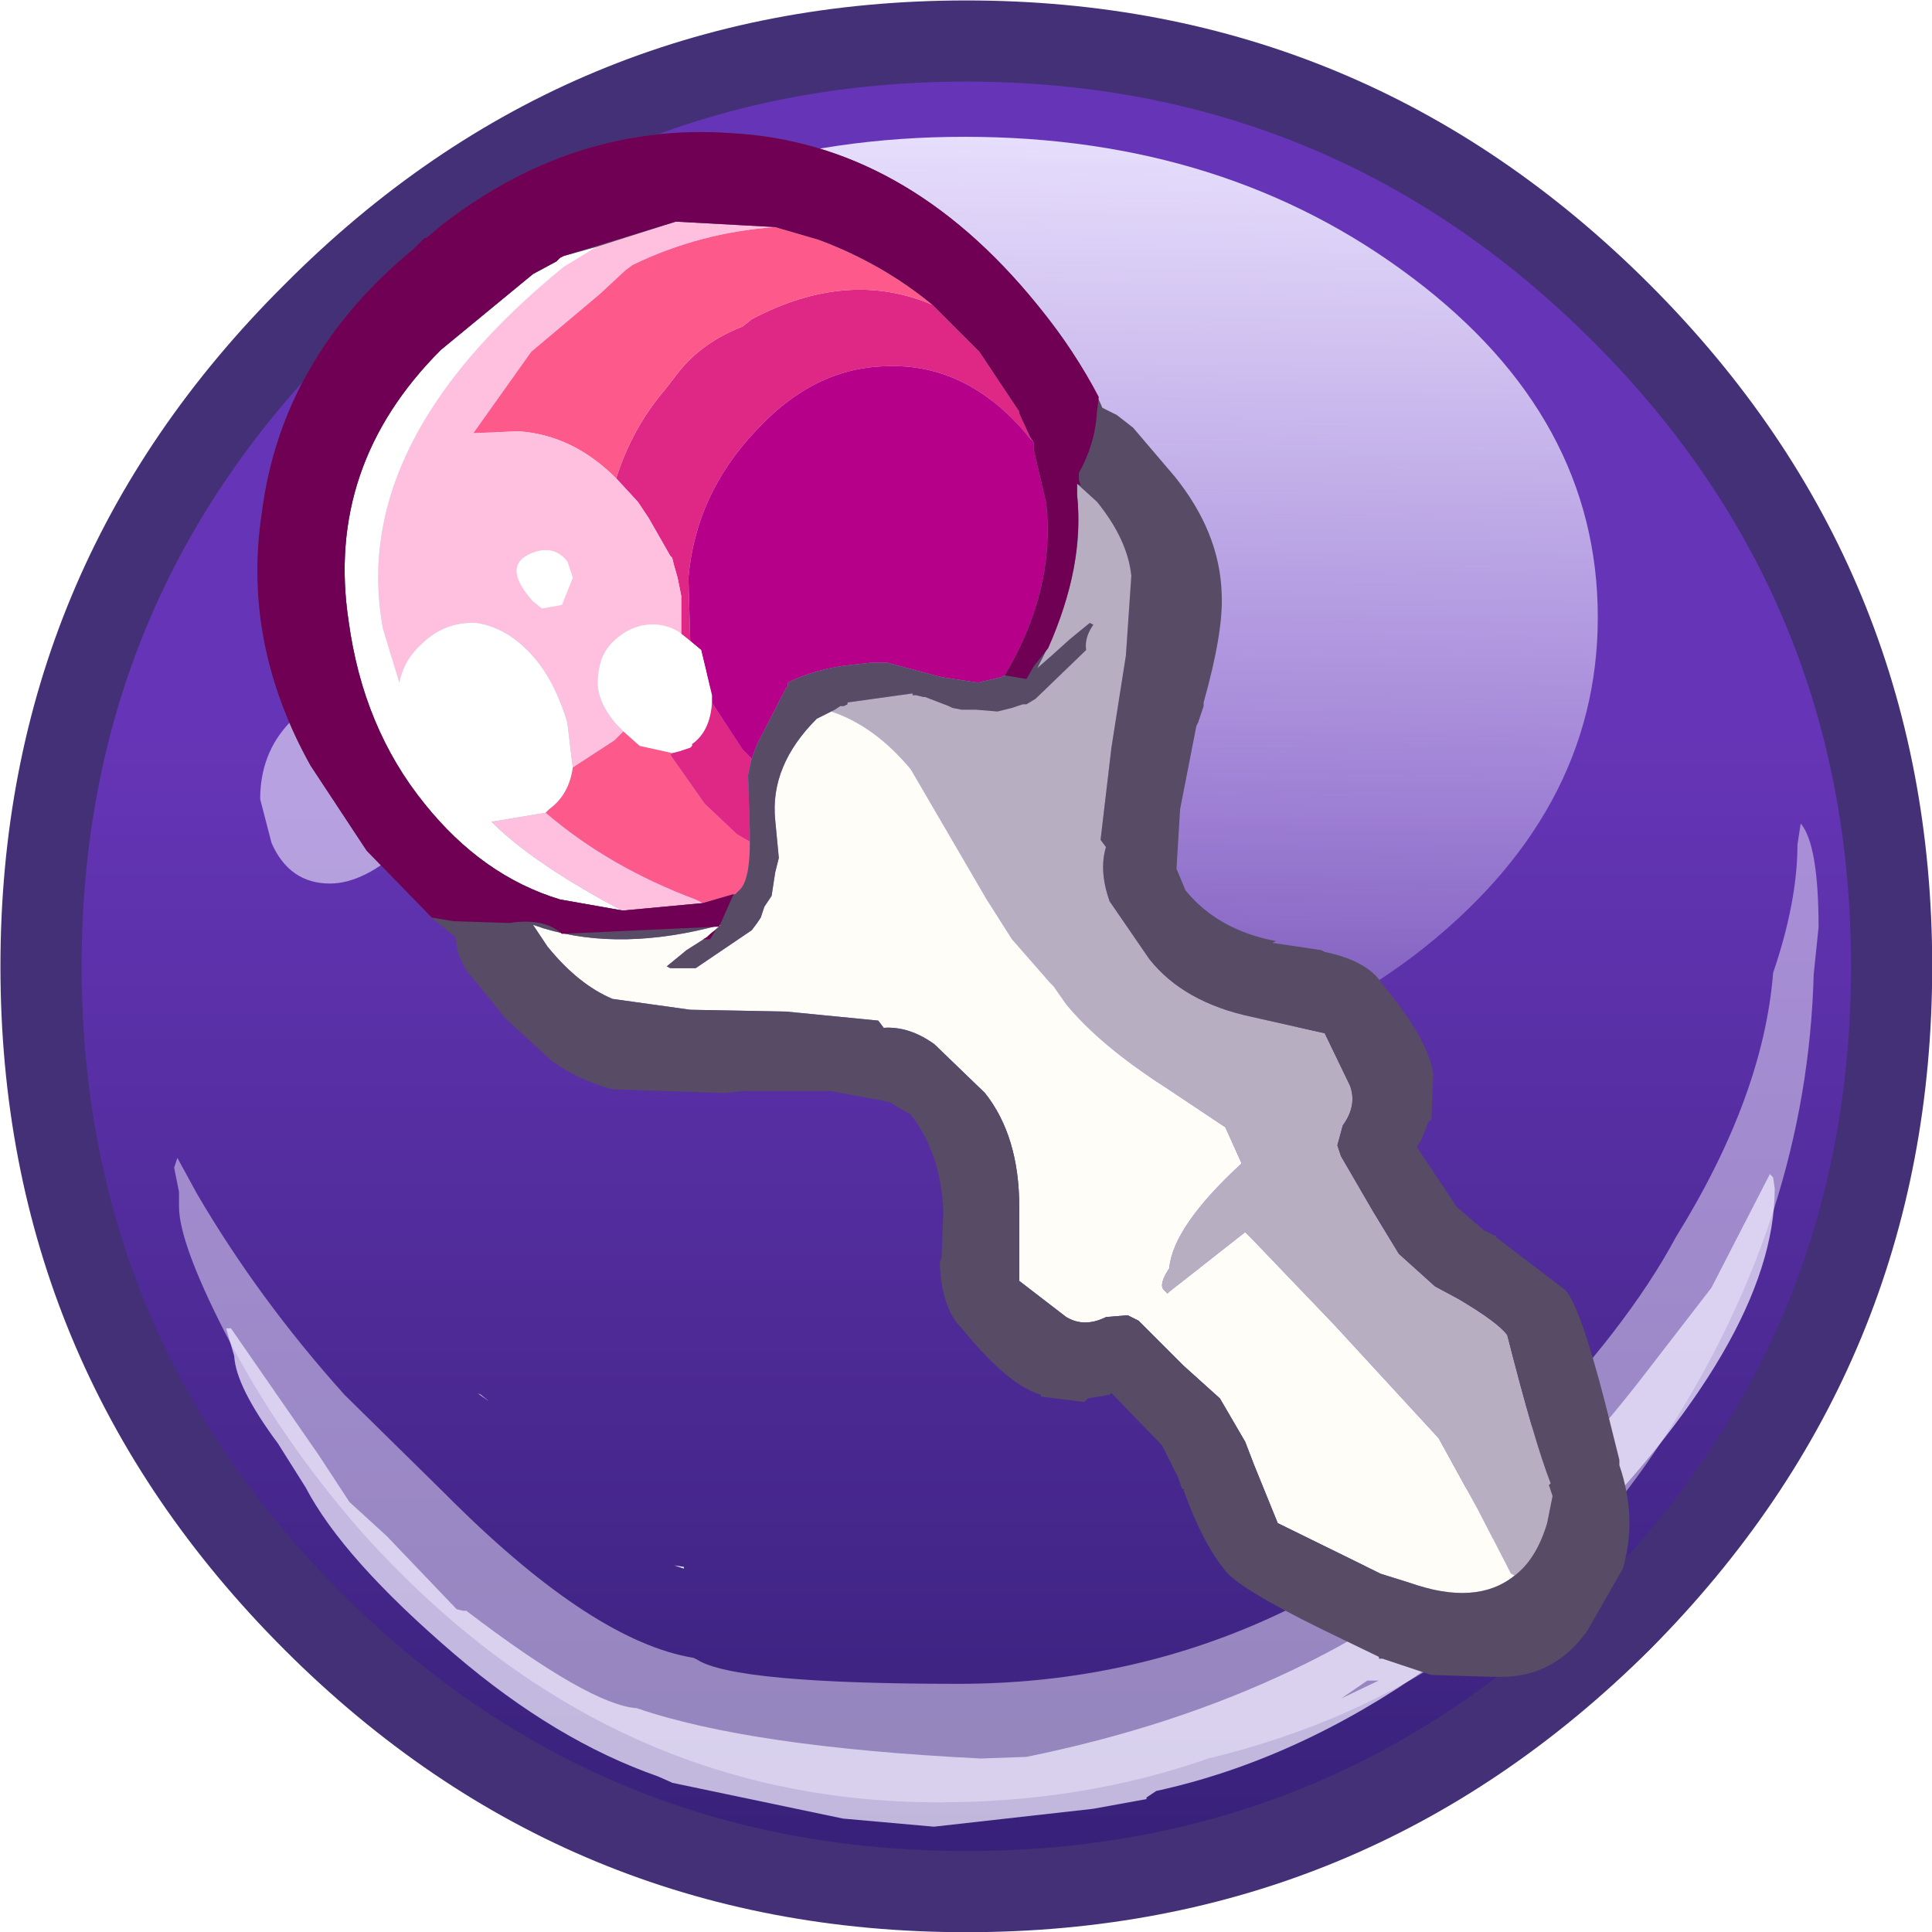 <?xml version="1.0" encoding="UTF-8" standalone="no"?>
<svg xmlns:ffdec="https://www.free-decompiler.com/flash" xmlns:xlink="http://www.w3.org/1999/xlink" ffdec:objectType="frame" height="43.5px" width="43.5px" xmlns="http://www.w3.org/2000/svg">
  <g transform="matrix(1.0, 0.0, 0.0, 1.0, 0.0, 0.0)">
    <filter id="filter0">
      <feColorMatrix in="SourceGraphic" result="filterResult0" type="matrix" values="0.309 0.609 0.082 0.0 0.157 0.309 0.609 0.082 0.0 0.157 0.309 0.609 0.082 0.0 0.157 0.0 0.0 0.0 1.0 0.0"/>
    </filter>
    <use ffdec:characterId="42" filter="url(#filter0)" height="59.5" transform="matrix(0.731, 0.0, 0.0, 0.731, 0.01, 0.01)" width="59.5" xlink:href="#sprite0"/>
    <filter id="filter1">
      <feColorMatrix in="SourceGraphic" result="filterResult1" type="matrix" values="0 0 0 0 0.4,0 0 0 0 0.4,0 0 0 0 0.4,0 0 0 1 0"/>
      <feConvolveMatrix divisor="16.0" in="filterResult1" kernelMatrix="1 1 1 1 1 1 1 1 1 1 1 1 1 1 1 1" order="4 4" result="filterResult2"/>
      <feComposite in="SourceGraphic" in2="filterResult2" operator="over" result="filterResult3"/>
    </filter>
    <use ffdec:characterId="151" filter="url(#filter1)" height="42.8" transform="matrix(0.814, 0.0, 0.0, 0.814, 5.814, 2.955)" width="37.95" xlink:href="#sprite1"/>
  </g>
  <defs>
    <g id="sprite0" transform="matrix(1.0, 0.0, 0.0, 1.0, 29.75, 29.75)">
      <use ffdec:characterId="41" height="59.5" transform="matrix(1.0, 0.0, 0.0, 1.0, -29.75, -29.75)" width="59.5" xlink:href="#shape0"/>
    </g>
    <g id="shape0" transform="matrix(1.0, 0.0, 0.0, 1.0, 29.75, 29.75)">
      <path d="M20.15 -20.15 Q28.5 -11.8 28.5 0.0 28.5 11.8 20.15 20.15 11.8 28.5 0.0 28.5 -11.8 28.5 -20.15 20.15 -28.5 11.8 -28.5 0.0 -28.5 -11.8 -20.15 -20.15 -11.8 -28.5 0.0 -28.5 11.8 -28.5 20.15 -20.15" fill="url(#gradient0)" fill-rule="evenodd" stroke="none"/>
      <path d="M-8.7 18.5 L-8.7 18.55 -9.0 18.45 -8.7 18.5 M-14.95 13.2 L-14.7 13.4 -15.05 13.15 -14.95 13.2" fill="#eafbfd" fill-rule="evenodd" stroke="none"/>
      <path d="M25.7 -4.4 Q26.25 -3.75 26.25 -1.2 L26.1 0.25 Q25.9 7.65 21.6 14.35 16.6 22.2 7.45 24.4 3.6 25.75 -0.85 25.75 -11.15 25.75 -18.6 17.45 -21.15 14.55 -22.85 11.25 -24.25 8.5 -24.25 7.4 L-24.25 6.95 -24.4 6.2 -24.3 5.9 -23.7 7.0 Q-21.8 10.25 -19.15 13.2 L-16.1 16.2 -15.8 16.5 Q-11.45 20.8 -8.4 21.3 L-8.3 21.35 Q-7.15 22.1 -0.25 22.1 9.7 22.1 17.1 14.5 20.35 11.15 21.85 8.35 24.55 4.0 24.85 0.2 25.6 -2.0 25.6 -3.75 L25.7 -4.4" fill="#efeafd" fill-opacity="0.498" fill-rule="evenodd" stroke="none"/>
      <path d="M22.95 9.9 L24.75 6.4 24.85 6.5 24.9 6.85 Q24.9 11.5 18.35 18.05 L16.9 19.45 16.0 20.3 14.3 21.55 Q10.2 24.45 5.85 25.4 L5.55 25.6 5.55 25.65 3.9 25.95 -1.0 26.5 -3.8 26.25 -9.05 25.15 -9.5 24.95 Q-12.65 23.85 -15.75 21.2 -19.2 18.25 -20.35 16.05 L-21.2 14.7 Q-22.5 12.95 -22.55 12.0 L-22.8 11.15 -22.65 11.15 -19.95 15.05 -19.0 16.5 -17.85 17.55 -15.7 19.8 -15.5 19.85 -15.4 19.85 Q-11.6 22.75 -10.15 22.85 -6.65 24.05 0.45 24.4 L1.85 24.35 Q10.95 22.5 16.65 17.25 18.6 15.5 20.75 12.75 L22.95 9.9 M17.75 17.85 L17.85 17.75 17.75 17.8 17.75 17.85 M12.7 22.0 L12.35 22.0 11.55 22.55 12.7 22.0" fill="#efeafd" fill-opacity="0.749" fill-rule="evenodd" stroke="none"/>
      <path d="M19.45 -10.75 Q19.45 -4.65 13.75 -0.3 8.0 4.0 -0.05 4.0 -8.1 4.0 -13.85 -0.3 -19.55 -4.65 -19.55 -10.75 -19.55 -16.9 -13.85 -21.2 -8.1 -25.55 -0.05 -25.55 8.0 -25.55 13.75 -21.2 19.45 -16.9 19.45 -10.75" fill="url(#gradient1)" fill-rule="evenodd" stroke="none"/>
      <path d="M0.85 -18.0 Q0.85 -15.85 -1.1 -13.0 -3.8 -9.0 -8.25 -9.0 L-11.55 -9.45 Q-13.75 -9.9 -14.7 -11.5 -15.35 -12.65 -15.25 -13.85 -15.25 -16.25 -12.75 -18.55 -10.5 -20.6 -7.25 -21.75 -4.0 -22.85 -1.75 -22.3 0.7 -21.65 0.75 -19.1 L0.85 -18.0" fill="#efeafd" fill-rule="evenodd" stroke="none"/>
      <path d="M-20.85 -7.5 L-19.25 -8.8 Q-18.6 -9.35 -17.75 -9.5 L-17.0 -9.6 Q-15.0 -9.8 -15.0 -7.35 L-15.85 -5.5 Q-16.65 -4.0 -17.3 -3.7 -18.55 -2.55 -19.6 -2.55 -20.85 -2.55 -21.4 -3.8 L-21.75 -5.15 Q-21.75 -6.55 -20.85 -7.5" fill="#efeafd" fill-opacity="0.6" fill-rule="evenodd" stroke="none"/>
      <path d="M19.3 -19.25 Q11.3 -27.25 0.0 -27.25 -11.3 -27.25 -19.25 -19.25 -27.25 -11.3 -27.25 0.0 -27.25 11.3 -19.25 19.3 -11.3 27.25 0.0 27.25 11.3 27.25 19.3 19.3 27.25 11.3 27.25 0.0 27.25 -11.3 19.3 -19.25 M0.0 -29.75 Q12.3 -29.75 21.05 -21.0 29.75 -12.3 29.75 0.0 29.75 12.3 21.05 21.05 12.3 29.75 0.0 29.75 -12.3 29.75 -21.0 21.05 -29.75 12.3 -29.75 0.0 -29.75 -12.3 -21.0 -21.0 -12.3 -29.75 0.0 -29.75" fill="#433076" fill-rule="evenodd" stroke="none"/>
    </g>
    <linearGradient gradientTransform="matrix(0.0, 0.035, -0.035, 0.0, 0.0, 0.0)" gradientUnits="userSpaceOnUse" id="gradient0" spreadMethod="pad" x1="-819.2" x2="819.2">
      <stop offset="0.376" stop-color="#6635b7"/>
      <stop offset="1.0" stop-color="#362077"/>
    </linearGradient>
    <linearGradient gradientTransform="matrix(-2.0E-4, 0.018, -0.018, -2.0E-4, -0.05, -10.75)" gradientUnits="userSpaceOnUse" id="gradient1" spreadMethod="pad" x1="-819.2" x2="819.2">
      <stop offset="0.0" stop-color="#e6defc"/>
      <stop offset="1.0" stop-color="#e6defc" stop-opacity="0.2"/>
    </linearGradient>
    <g id="sprite1" transform="matrix(1.0, 0.0, 0.0, 1.0, -11.2, -1.85)">
      <use ffdec:characterId="150" height="42.8" transform="matrix(1.0, 0.0, 0.0, 1.0, 11.2, 1.85)" width="37.95" xlink:href="#shape1"/>
    </g>
    <g id="shape1" transform="matrix(1.0, 0.0, 0.0, 1.0, -11.2, -1.85)">
      <path d="M27.05 17.9 L27.15 17.85 27.3 17.75 27.4 17.75 27.5 17.7 27.5 17.65 29.3 17.4 29.3 17.45 29.4 17.45 29.6 17.5 29.65 17.5 30.3 17.75 30.4 17.8 30.65 17.85 31.05 17.85 31.65 17.9 32.05 17.8 32.2 17.75 32.35 17.7 32.45 17.7 32.7 17.55 34.1 16.2 Q34.05 15.85 34.3 15.5 L34.2 15.45 33.65 15.9 33.15 16.35 32.75 16.7 Q34.1 14.15 33.85 11.9 L33.85 11.6 34.4 12.1 Q35.25 13.15 35.35 14.15 L35.2 16.35 34.8 18.9 34.5 21.45 34.65 21.65 Q34.45 22.3 34.75 23.15 L35.85 24.75 Q36.8 25.95 38.7 26.35 L40.7 26.8 41.4 28.25 Q41.6 28.8 41.2 29.35 L41.05 29.9 41.15 30.2 42.05 31.75 42.75 32.9 43.75 33.8 44.4 34.15 Q45.5 34.8 45.75 35.15 46.5 38.1 46.95 39.25 L46.9 39.3 47.0 39.6 46.85 40.35 Q46.55 41.35 45.95 41.8 L45.85 41.75 44.95 40.0 43.85 38.0 40.95 34.85 38.65 32.45 38.5 32.3 36.4 33.95 36.35 34.0 36.25 33.9 Q36.1 33.75 36.4 33.3 36.5 32.15 38.4 30.4 L37.95 29.4 36.3 28.3 Q34.5 27.15 33.55 26.0 L33.2 25.5 33.1 25.4 32.05 24.2 31.35 23.1 29.25 19.5 Q28.25 18.3 27.05 17.9" fill="#b8aec2" fill-rule="evenodd" stroke="none"/>
      <path d="M45.95 41.8 Q44.9 42.65 43.05 42.0 L42.25 41.75 39.4 40.35 38.75 38.75 38.5 38.1 37.8 36.9 36.8 36.0 35.55 34.75 35.25 34.6 34.65 34.65 Q34.05 34.95 33.55 34.65 L32.25 33.65 32.25 31.6 Q32.25 29.65 31.3 28.45 L29.9 27.1 Q29.2 26.6 28.5 26.65 L28.35 26.45 25.8 26.2 23.15 26.15 21.0 25.85 Q20.05 25.45 19.2 24.4 L18.8 23.8 19.1 23.9 Q21.25 24.55 24.0 23.8 L23.6 24.15 23.05 24.5 22.5 24.95 22.6 25.0 23.3 25.0 24.85 23.95 25.0 23.75 25.1 23.6 25.15 23.45 25.2 23.3 25.4 23.0 25.5 22.35 25.6 21.95 25.5 20.9 Q25.35 19.4 26.65 18.1 L27.05 17.9 Q28.25 18.3 29.25 19.5 L31.35 23.1 32.05 24.2 33.1 25.4 33.2 25.5 33.55 26.0 Q34.5 27.15 36.3 28.3 L37.95 29.4 38.4 30.4 Q36.5 32.15 36.4 33.3 36.1 33.75 36.25 33.9 L36.35 34.0 36.4 33.95 38.5 32.3 38.65 32.45 40.95 34.85 43.85 38.0 44.95 40.0 45.85 41.75 45.95 41.8" fill="#fefdf8" fill-rule="evenodd" stroke="none"/>
      <path d="M29.85 6.65 L31.15 7.95 32.25 9.6 32.25 9.65 32.55 10.3 32.65 10.45 32.55 10.35 Q30.85 8.25 28.55 8.35 26.55 8.4 24.95 10.15 23.3 11.9 23.1 14.2 L23.15 15.95 22.9 15.75 22.9 14.7 22.8 14.2 22.7 13.85 22.65 13.65 22.6 13.6 22.0 12.55 21.7 12.1 21.1 11.45 Q21.55 10.05 22.45 9.0 L22.8 8.55 Q23.45 7.7 24.6 7.25 L24.85 7.05 Q27.5 5.65 29.85 6.65 M24.85 19.2 L24.75 19.65 24.8 21.25 24.8 21.5 24.45 21.3 23.55 20.45 22.6 19.1 22.65 19.05 22.85 19.0 23.15 18.9 23.2 18.85 23.2 18.8 Q23.7 18.45 23.75 17.65 L24.6 18.95 24.85 19.2" fill="#df2785" fill-rule="evenodd" stroke="none"/>
      <path d="M23.15 15.95 L23.1 14.2 Q23.3 11.9 24.95 10.15 26.55 8.4 28.55 8.35 30.85 8.25 32.55 10.35 L32.65 10.45 32.65 10.65 33.0 12.15 Q33.25 14.55 31.85 16.9 L31.75 16.95 31.1 17.1 30.1 16.95 28.6 16.55 28.15 16.55 27.7 16.6 Q26.65 16.7 25.85 17.1 L25.85 17.2 25.8 17.25 25.0 18.8 24.85 19.2 24.6 18.95 23.75 17.65 23.75 17.45 23.45 16.2 23.15 15.95" fill="#b70089" fill-rule="evenodd" stroke="none"/>
      <path d="M29.85 6.65 Q27.5 5.65 24.85 7.05 L24.6 7.25 Q23.45 7.7 22.8 8.55 L22.45 9.0 Q21.55 10.05 21.1 11.45 19.9 10.25 18.4 10.15 L17.15 10.2 18.75 7.95 20.65 6.35 21.35 5.7 21.55 5.55 Q23.4 4.65 25.5 4.5 L26.7 4.85 Q28.45 5.5 29.85 6.65 M24.8 21.5 Q24.8 22.6 24.5 22.85 L24.4 22.95 23.5 23.2 23.3 23.1 Q20.9 22.2 19.15 20.7 L19.25 20.6 Q19.8 20.2 19.9 19.45 L21.05 18.7 21.3 18.45 21.75 18.85 22.65 19.05 22.6 19.1 23.55 20.45 24.45 21.3 24.8 21.5" fill="#fd598a" fill-rule="evenodd" stroke="none"/>
      <path d="M21.1 11.45 L21.7 12.1 22.0 12.55 22.6 13.6 22.65 13.65 22.7 13.85 22.8 14.2 22.9 14.7 22.9 15.75 Q22.65 15.55 22.25 15.5 21.65 15.45 21.15 15.85 20.65 16.25 20.6 16.9 20.5 17.55 21.1 18.25 L21.3 18.45 21.05 18.7 19.9 19.45 19.75 18.2 Q19.45 17.2 18.95 16.55 18.2 15.6 17.25 15.45 16.35 15.4 15.7 16.05 15.25 16.45 15.1 17.1 L14.65 15.6 Q13.7 10.45 19.65 5.6 L20.55 5.05 22.75 4.35 25.5 4.5 Q23.4 4.65 21.55 5.55 L21.35 5.7 20.65 6.35 18.75 7.95 17.15 10.2 18.4 10.15 Q19.9 10.25 21.1 11.45 M23.5 23.2 L21.35 23.4 21.25 23.4 Q18.8 22.1 17.65 20.95 L19.15 20.7 Q20.9 22.2 23.3 23.1 L23.5 23.2 M18.7 13.55 Q17.95 13.9 18.8 14.85 L19.05 15.05 19.6 14.95 19.9 14.2 19.75 13.75 Q19.35 13.25 18.7 13.55" fill="#ffc0df" fill-rule="evenodd" stroke="none"/>
      <path d="M22.9 15.75 L23.15 15.95 23.45 16.2 23.75 17.45 23.75 17.65 Q23.7 18.45 23.2 18.8 L23.2 18.85 23.15 18.9 22.85 19.0 22.65 19.05 21.75 18.85 21.3 18.45 21.1 18.25 Q20.5 17.55 20.6 16.9 20.65 16.25 21.15 15.85 21.65 15.45 22.25 15.5 22.65 15.55 22.9 15.75 M21.25 23.4 L19.55 23.1 Q17.4 22.45 15.8 20.45 14.1 18.35 13.7 15.4 13.05 11.1 16.25 7.9 L18.8 5.8 19.45 5.45 19.55 5.35 19.65 5.3 20.55 5.05 19.65 5.6 Q13.7 10.45 14.65 15.6 L15.1 17.1 Q15.25 16.45 15.7 16.05 16.35 15.4 17.25 15.45 18.2 15.6 18.95 16.55 19.45 17.2 19.75 18.2 L19.9 19.45 Q19.8 20.2 19.25 20.6 L19.15 20.7 17.65 20.95 Q18.8 22.1 21.25 23.4 M18.7 13.55 Q19.35 13.25 19.75 13.75 L19.9 14.2 19.6 14.95 19.05 15.05 18.8 14.85 Q17.95 13.9 18.7 13.55" fill="#ffffff" fill-rule="evenodd" stroke="none"/>
      <path d="M40.7 24.55 Q41.9 24.8 42.3 25.45 43.55 26.95 43.7 27.9 L43.7 28.0 43.65 29.2 43.6 29.2 43.55 29.3 43.35 29.8 43.3 29.85 43.25 29.95 44.35 31.6 45.1 32.25 45.4 32.4 45.45 32.4 45.45 32.45 47.35 33.9 Q47.75 34.3 48.45 37.0 L48.85 38.6 48.85 38.75 Q49.35 40.2 48.95 41.6 L47.95 43.35 47.75 43.6 Q46.85 44.65 45.45 44.6 L45.25 44.6 43.65 44.55 42.3 44.1 42.2 44.1 42.2 44.05 40.65 43.3 Q38.2 42.1 37.9 41.6 37.3 40.85 36.8 39.45 L36.8 39.4 36.75 39.4 36.65 39.1 36.2 38.2 34.8 36.75 34.75 36.8 34.15 36.9 34.05 37.0 32.85 36.85 32.85 36.8 Q31.95 36.55 30.65 34.95 30.1 34.4 30.05 33.15 L30.1 33.0 30.15 31.75 Q30.1 30.15 29.25 29.05 L28.65 28.7 27.05 28.4 24.7 28.4 24.6 28.4 24.1 28.45 24.0 28.45 21.0 28.35 Q20.05 28.1 19.3 27.55 L18.05 26.4 16.95 25.05 16.75 24.65 16.7 24.45 16.65 24.1 16.6 24.1 16.05 23.65 14.2 21.75 12.65 19.4 Q10.75 16.0 11.3 12.4 11.85 8.1 15.5 5.1 L15.8 4.8 15.85 4.8 16.15 4.55 16.2 4.5 Q19.9 1.6 24.25 1.9 29.1 2.15 32.75 6.65 33.95 8.1 34.55 9.5 L34.95 9.7 35.4 10.05 36.55 11.4 Q37.8 12.95 37.85 14.65 37.9 15.7 37.35 17.65 L37.35 17.75 37.2 18.2 37.15 18.3 36.7 20.6 36.6 22.25 36.85 22.85 Q37.75 23.95 39.35 24.25 L39.25 24.3 40.6 24.5 40.7 24.55 M45.95 41.8 Q46.55 41.35 46.85 40.35 L47.0 39.6 46.9 39.3 46.95 39.25 Q46.5 38.1 45.75 35.15 45.5 34.8 44.4 34.15 L43.75 33.8 42.75 32.9 42.05 31.75 41.15 30.2 41.05 29.9 41.2 29.35 Q41.6 28.8 41.4 28.25 L40.7 26.8 38.7 26.35 Q36.8 25.95 35.85 24.75 L34.75 23.15 Q34.45 22.3 34.65 21.65 L34.5 21.45 34.8 18.9 35.2 16.35 35.35 14.15 Q35.25 13.15 34.4 12.1 L33.85 11.6 33.85 11.9 Q34.1 14.15 32.75 16.7 L33.15 16.35 33.65 15.9 34.2 15.45 34.3 15.5 Q34.05 15.85 34.1 16.2 L32.7 17.55 32.45 17.7 32.35 17.7 32.2 17.75 32.05 17.8 31.65 17.9 31.05 17.85 30.65 17.85 30.4 17.8 30.3 17.75 29.65 17.5 29.6 17.5 29.4 17.45 29.3 17.45 29.3 17.4 27.5 17.65 27.5 17.7 27.4 17.75 27.3 17.75 27.15 17.85 27.05 17.9 26.65 18.1 Q25.35 19.4 25.5 20.9 L25.6 21.95 25.5 22.35 25.4 23.0 25.2 23.3 25.15 23.45 25.1 23.6 25.0 23.75 24.85 23.95 23.3 25.0 22.6 25.0 22.5 24.95 23.05 24.5 23.6 24.15 24.0 23.8 Q21.25 24.55 19.1 23.9 L18.8 23.8 19.2 24.4 Q20.05 25.45 21.0 25.85 L23.15 26.15 25.8 26.2 28.35 26.45 28.5 26.65 Q29.2 26.6 29.9 27.1 L31.3 28.45 Q32.25 29.65 32.25 31.6 L32.25 33.65 33.55 34.65 Q34.05 34.95 34.65 34.65 L35.25 34.6 35.55 34.75 36.8 36.0 37.8 36.9 38.5 38.1 38.75 38.75 39.4 40.35 42.25 41.75 43.05 42.0 Q44.9 42.65 45.95 41.8 M32.65 10.45 L32.55 10.3 32.25 9.65 32.25 9.6 31.15 7.95 29.85 6.65 Q28.45 5.5 26.7 4.85 L25.5 4.5 22.75 4.35 20.55 5.05 19.65 5.3 19.55 5.35 19.45 5.45 18.8 5.8 16.25 7.9 Q13.05 11.1 13.7 15.4 14.1 18.35 15.8 20.45 17.4 22.45 19.55 23.1 L21.25 23.4 21.35 23.4 23.5 23.2 24.4 22.95 24.5 22.85 Q24.8 22.6 24.8 21.5 L24.8 21.25 24.75 19.65 24.85 19.2 25.0 18.8 25.8 17.25 25.85 17.2 25.85 17.1 Q26.65 16.7 27.7 16.6 L28.15 16.55 28.6 16.55 30.1 16.95 31.1 17.1 31.75 16.95 31.85 16.9 Q33.25 14.55 33.0 12.15 L32.65 10.65 32.65 10.45" fill="#574b65" fill-rule="evenodd" stroke="none"/>
      <path d="M23.85 23.95 L23.7 24.2 23.5 24.2 23.6 24.15 Q23.75 24.0 23.85 23.95 M32.55 10.3 L32.25 9.65 32.25 9.6 31.15 7.95 29.85 6.65 Q28.45 5.5 26.7 4.85 L25.5 4.5 22.75 4.35 19.65 5.3 19.55 5.35 19.45 5.45 18.8 5.8 16.25 7.9 Q13.05 11.1 13.7 15.4 14.1 18.35 15.8 20.45 17.4 22.45 19.55 23.1 L21.25 23.4 21.35 23.4 23.5 23.2 24.35 22.95 23.95 23.85 19.6 24.05 Q19.1 23.6 18.15 23.75 L16.6 23.7 16.0 23.6 14.2 21.75 12.65 19.4 Q10.75 16.0 11.3 12.4 11.85 8.1 15.5 5.1 L15.8 4.8 15.85 4.8 16.15 4.55 16.2 4.5 Q19.9 1.6 24.25 1.9 29.1 2.15 32.75 6.65 33.8 7.95 34.45 9.2 L34.4 9.6 Q34.35 10.5 33.9 11.3 L33.9 11.5 33.95 11.65 33.85 11.6 33.85 11.9 Q34.05 13.9 33.05 16.15 L32.65 16.65 32.45 17.0 31.85 16.9 Q33.25 14.55 33.0 12.15 L32.65 10.65 32.65 10.45 32.55 10.3" fill="#6f0053" fill-rule="evenodd" stroke="none"/>
    </g>
  </defs>
</svg>
